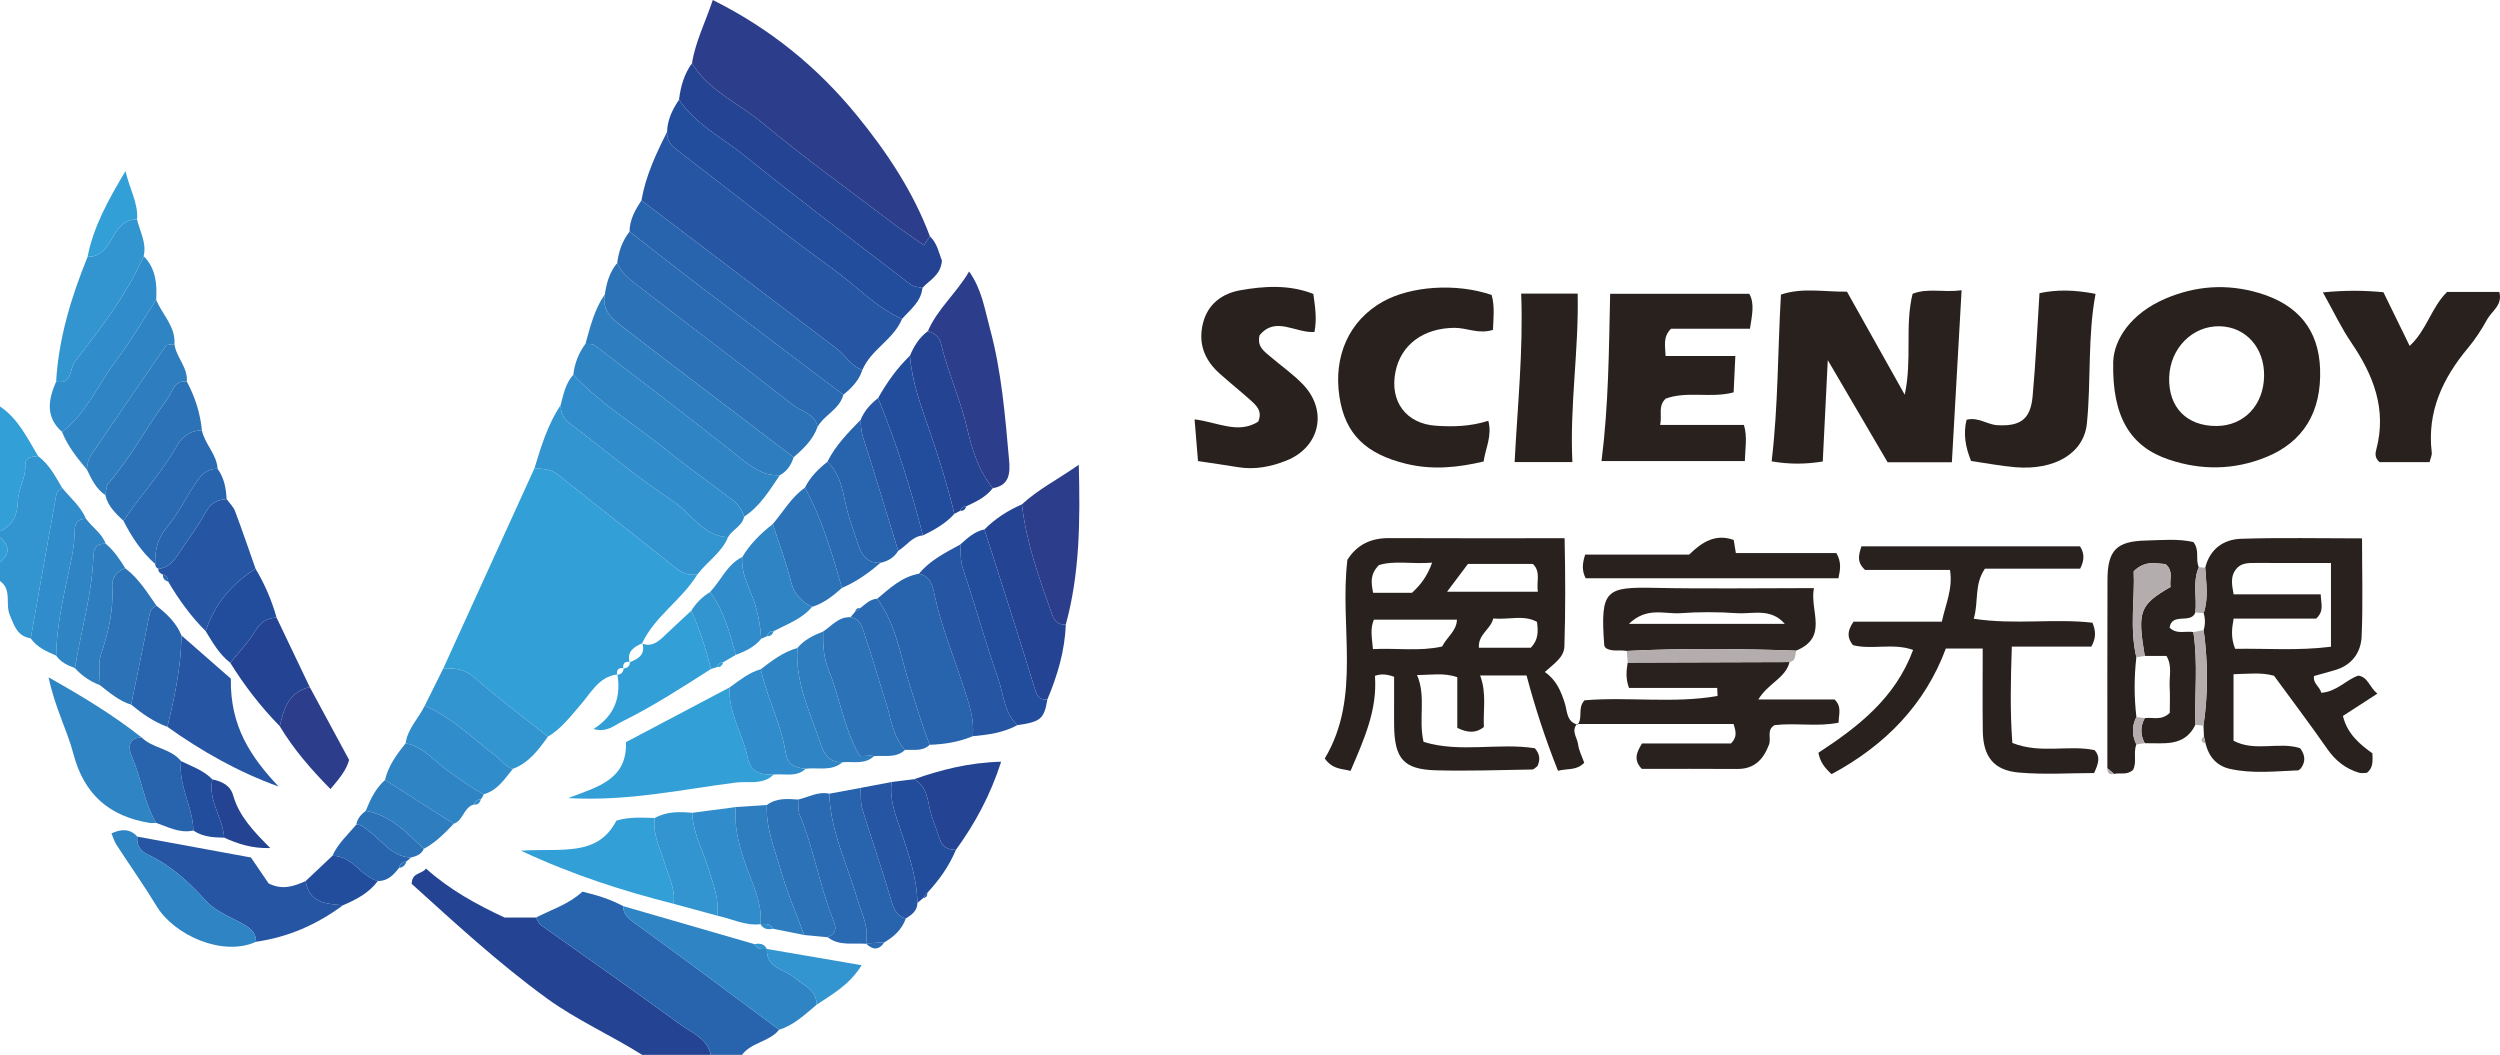 <?xml version="1.0" encoding="iso-8859-1"?>
<!-- Generator: Adobe Illustrator 27.0.0, SVG Export Plug-In . SVG Version: 6.00 Build 0)  -->
<svg version="1.1" id="Layer_1" xmlns="http://www.w3.org/2000/svg" xmlns:xlink="http://www.w3.org/1999/xlink" x="0px" y="0px"
	 viewBox="0 0 400.959 169.188" style="enable-background:new 0 0 400.959 169.188;" xml:space="preserve">
<g>
	<path style="fill:#244493;" d="M103,169.188c-4.997-3.155-10.438-5.543-15.25-9.035c-7.801-5.663-14.838-12.181-21.729-18.401
		c0.084-1.907,1.611-1.484,2.302-2.454c3.756,3.382,8.113,5.774,12.609,7.862c1.705,0,3.369,0,5.033,0
		c0.259,0.412,0.425,0.955,0.792,1.216c7.421,5.296,14.916,10.49,22.269,15.878c1.858,1.362,4.39,2.22,4.974,4.934
		C110.333,169.188,106.667,169.188,103,169.188z"/>
	<path style="fill:#2764AD;" d="M114,169.188c-0.583-2.714-3.116-3.572-4.974-4.934c-7.352-5.389-14.848-10.583-22.269-15.878
		c-0.367-0.262-0.533-0.804-0.792-1.216c2.556-1.303,5.337-2.181,7.444-4.152c2.39,0.561,4.527,1.24,6.529,2.315
		c0.041,1.511,1.051,2.144,2.197,2.973c7.664,5.539,15.224,11.221,22.818,16.857c-1.566,1.962-4.439,1.997-5.953,4.036
		C117.333,169.188,115.667,169.188,114,169.188z"/>
	<path style="fill:#3295CF;" d="M6.107,73.146c1.769,1.322,2.759,3.235,3.846,5.074c-0.314,0.352-0.838,0.666-0.91,1.063
		c-1.402,7.695-2.751,15.4-4.111,23.102c-2.146-0.356-2.625-1.961-3.366-3.75C0.821,96.839,1.945,94.557,0,93.188c0-1,0-2,0-3
		c1.595-1.333,1.596-2.667,0-4c0-0.333,0-0.667,0-1c2.172-0.849,2.827-2.942,2.869-4.765c0.046-2.053,1.269-3.726,1.185-5.735
		C3.997,73.334,5.094,73.229,6.107,73.146z"/>
	<path style="fill:#329FD7;" d="M6.107,73.146c-1.013,0.083-2.11,0.188-2.053,1.542c0.084,2.01-1.139,3.682-1.185,5.735
		C2.827,82.246,2.172,84.339,0,85.188c0-6.667,0-13.333,0-20C2.921,67.161,4.381,70.256,6.107,73.146z"/>
	<path style="fill:#329FD7;" d="M0,86.188c1.596,1.333,1.595,2.667,0,4C0,88.855,0,87.522,0,86.188z"/>
	<path style="fill:#329FD7;" d="M99.027,108.158c-2.973,0.368-4.216,2.93-5.883,4.839c-1.631,1.868-3.086,3.865-5.269,5.15
		c-3.951-3.145-8.015-6.161-11.798-9.496c-1.581-1.394-3.168-1.497-4.98-1.447c4.877-10.707,9.754-21.413,14.63-32.12
		c1.274,0.179,2.528,0.046,3.71,0.999c6.227,5.018,12.579,9.881,18.799,14.909c1.139,0.92,2.218,1.314,3.589,1.173
		c-2.479,4.062-6.797,6.649-8.859,11.045l0.054-0.056c-1.323,0.596-2.499,1.29-2.044,3.07l0.056-0.062
		c-0.829-0.12-1.183,0.234-1.061,1.063l0.064-0.064c-0.828-0.12-1.182,0.235-1.064,1.063L99.027,108.158z"/>
	<path style="fill:#29211E;" d="M252.905,116.12c-0.942,1.148,0.072,2.213,0.203,3.295c0.116,0.953,0.605,1.86,0.976,2.919
		c-1.221,1.289-2.717,0.886-4.207,1.289c-2.041-5.13-3.663-10.1-5.043-15.285c-2.431,0-4.895,0-7.448,0
		c1.072,2.801,0.468,5.536,0.604,8.264c-1.406,1.103-2.75,0.871-4.264,0.135c0-2.621,0-5.24,0-8.118
		c-2.143-0.761-4.222-0.352-6.451-0.355c1.489,3.517,0.183,7.011,1.042,10.721c5.811,1.802,12.012,0.109,17.843,1.021
		c0.882,1.011,0.845,1.93,0.425,2.863c-0.301,0.208-0.56,0.542-0.825,0.546c-5.157,0.081-10.318,0.274-15.47,0.13
		c-5.166-0.144-6.623-1.859-6.696-7.146c-0.018-1.332-0.003-2.665-0.003-3.997c0-1.309,0-2.617,0-3.857
		c-1.149-0.424-2.105-0.5-3.074-0.148c0.419,5.406-1.718,10.134-3.911,15.244c-1.338-0.387-2.834-0.172-4.134-1.993
		c5.926-9.877,2.333-21.109,3.63-31.87c1.555-2.456,3.799-3.489,6.697-3.475c9.149,0.045,18.299,0.017,28.138,0.017
		c0.127,5.851,0.147,11.6-0.031,17.343c-0.056,1.793-1.681,2.773-3.148,4.12c1.815,1.209,2.596,3.054,3.216,5.014
		c0.406,1.283,0.254,2.939,2.028,3.428L252.905,116.12z M232.082,94.909c5.1,0,9.683,0,14.565,0
		c-0.257-1.699,0.516-3.189-0.799-4.459c-3.48,0-6.947,0-10.417,0C234.374,91.859,233.389,93.169,232.082,94.909z M220.197,104.104
		c3.912-0.188,7.495,0.389,11.097-0.414c0.781-1.558,2.319-2.475,2.375-4.3c-4.5,0-8.928,0-13.323,0
		C219.733,100.866,220.024,102.162,220.197,104.104z M246.502,99.733c-2.106-1.157-4.419-0.323-7.009-0.535
		c-0.401,1.734-2.456,2.524-2.304,4.689c2.938,0,5.734,0,8.329,0C246.745,102.604,246.717,101.287,246.502,99.733z M229.687,90.242
		c-3.272,0.26-6.095-0.388-8.54,0.398c-1.49,1.523-1.213,2.899-0.919,4.434c2.236,0,4.203,0,6.232,0
		C227.813,93.838,228.911,92.431,229.687,90.242z"/>
	<path style="fill:#29211E;" d="M293.759,124.163c-1.131-1.037-1.833-1.935-2.116-3.431c6.288-4.121,12.317-8.715,15.188-16.496
		c-3.258-1.159-6.636,0.024-9.652-0.767c-0.955-1.207-0.938-2.259,0.1-3.766c4.472,0,9.237,0,14.159,0
		c0.627-2.886,1.79-5.267,1.309-8.297c-4.725,0-9.339,0-13.626,0c-1.369-1.282-1.02-2.379-0.581-3.78c11.65,0,23.369,0,35.063,0
		c0.72,1.139,0.718,2.198,0.02,3.583c-4.995,0-10.11,0-15.278,0c-1.747,2.548-0.976,5.27-1.79,8.028
		c6.618,1.007,12.916-0.076,19.043,0.635c0.524,1.293,0.618,2.396-0.181,3.835c-3.927,0-8.041,0-12.754,0
		c-0.183,5.371-0.298,10.396,0.086,15.448c4.55,1.803,8.967,0.262,13.189,1.152c0.929,1.012,0.673,2.087-0.088,3.676
		c-3.865,0-7.987,0.28-12.053-0.079c-4.061-0.358-5.734-2.561-5.79-6.676c-0.059-4.309-0.013-8.619-0.013-13.214
		c-1.996,0-3.72,0-5.914,0C308.775,112.902,302.485,119.466,293.759,124.163z"/>
	<path style="fill:#29211E;" d="M313.049,74.138c-3.667,0-6.94,0-10.308,0c-3.104-5.298-6.166-10.527-9.594-16.378
		c-0.293,5.898-0.546,11.001-0.807,16.258c-2.786,0.449-5.345,0.465-8.198-0.023c1.065-8.996,0.968-17.779,1.493-26.748
		c3.405-1.16,6.848-0.426,10.589-0.469c2.961,5.283,5.936,10.59,9.264,16.529c1.221-5.735-0.014-10.995,1.26-16.187
		c2.472-0.969,4.921-0.168,7.86-0.568C314.08,55.893,313.579,64.761,313.049,74.138z"/>
	<path style="fill:#29211E;" d="M353.479,118.12c-0.026-0.581-0.051-1.161-0.077-1.742c0.755-5.107,0.716-10.216,0.03-15.326
		c0.266-0.906,0.269-1.811,0-2.717c0.8-2.401,0.396-4.844,0.25-7.277c0.738-3.008,2.924-4.554,5.752-4.647
		c6.283-0.207,12.578-0.064,19.398-0.064c0,5.488,0.155,10.602-0.064,15.7c-0.113,2.646-1.598,4.684-4.365,5.455
		c-1.102,0.307-2.201,0.621-3.277,0.925c-0.176,1.243,0.944,1.696,1.172,2.686c2.473-0.177,3.919-2.044,5.921-2.757
		c1.57,0.22,1.735,1.785,3.068,2.893c-2,1.295-3.728,2.414-5.522,3.576c0.698,2.891,2.73,4.565,4.731,5.997
		c0.026,1.248,0.169,2.267-0.87,3.124c-0.345,0-0.862,0.115-1.304-0.019c-2.137-0.649-3.758-1.93-5.059-3.799
		c-2.751-3.952-5.657-7.796-8.548-11.749c-2.078-0.584-4.178-0.286-6.494-0.249c0,3.698,0,7.119,0,10.677
		c3.477,1.826,7.299,0.093,10.677,1.19c0.872,1.143,0.873,2.195,0.143,3.205c-0.191,0.154-0.317,0.345-0.45,0.35
		c-3.645,0.143-7.307,0.57-10.921-0.23c-2.145-0.475-3.404-1.947-3.935-4.058C353.651,118.883,353.565,118.501,353.479,118.12z
		 M373.849,90.295c-4.154,0-8.103,0.009-12.052-0.005c-1.18-0.004-2.381-0.031-3.185,1.004c-0.885,1.138-0.681,2.386-0.378,4.032
		c4.807,0,9.399,0,13.967,0c0.047,1.503,0.597,2.667-0.732,3.885c-4.173,0-8.61,0-13.231,0c-0.311,1.687-0.455,3.074,0.238,4.85
		c4.996-0.084,10.047,0.333,15.373-0.335C373.849,99.236,373.849,95.137,373.849,90.295z"/>
	<path style="fill:#29211E;" d="M338.924,58.026c0.123-3.596,2.839-7.742,8.303-10.099c4.919-2.122,9.936-2.453,15.043-0.948
		c6.354,1.873,9.606,5.964,9.834,12.161c0.255,6.935-2.684,11.759-8.686,14.187c-5.135,2.077-10.367,2.131-15.569,0.382
		C341.767,71.665,338.719,66.997,338.924,58.026z M363.125,60.279c0.059-4.494-2.916-7.838-7.074-7.951
		c-4.411-0.119-8.025,3.532-8.152,8.234c-0.129,4.786,2.841,7.806,7.63,7.759C359.931,68.278,363.063,64.961,363.125,60.279z"/>
	<path style="fill:#2656A3;" d="M102.876,32.138c0.679-3.919,2.338-7.471,4.112-10.981c-0.055,1.282,0.567,2.114,1.58,2.886
		c8.35,6.366,16.534,12.957,25.041,19.103c3.688,2.664,6.83,6.104,11.06,8.014c-1.368,3.313-4.972,4.887-6.363,8.181
		c-1.827-0.625-2.719-2.372-4.154-3.463C123.731,47.96,113.302,40.051,102.876,32.138z"/>
	<path style="fill:#2C3E8B;" d="M110.985,10.15C111.53,6.692,113.118,3.6,114.32,0c9.236,4.604,16.846,10.812,23.175,18.586
		c4.782,5.874,8.958,12.15,11.645,19.305c-0.264,0.395-0.527,0.79-0.956,1.434c-1.797-1.266-3.558-2.43-5.236-3.704
		c-6.943-5.271-14.036-10.366-20.72-15.95C118.465,16.526,113.662,14.57,110.985,10.15z"/>
	<path style="fill:#29211E;" d="M256.856,73.952c1.14-8.978,1.186-17.747,1.383-26.832c7.494,0,14.746,0,22.315,0
		c0.903,1.573,0.428,3.466,0.111,5.609c-4.381,0-8.615,0-12.665,0c-1.306,1.308-0.936,2.647-0.862,4.366c3.579,0,7.174,0,11.182,0
		c-0.102,2.168-0.183,3.894-0.274,5.832c-3.638,0.986-7.384-0.26-10.881,0.995c-1.31,1.188-0.553,2.653-0.906,4.233
		c4.684,0,8.96,0,13.438,0c0.572,1.918,0.209,3.675,0.143,5.797C272.312,73.952,264.931,73.952,256.856,73.952z"/>
	<path style="fill:#29211E;" d="M238.7,67.488c0.645,2.438-0.449,4.377-0.753,6.53c-4.193,0.985-8.209,1.385-12.385,0.374
		c-6.492-1.571-9.824-4.757-10.736-10.751c-1-6.571,1.574-12.233,6.934-15.249c4.507-2.536,11.831-3.022,17.475-1.089
		c0.515,1.836,0.294,3.742,0.205,5.607c-2.299,0.719-4.185-0.342-6.152-0.33c-4.988,0.03-8.617,2.688-9.486,7.092
		c-0.928,4.703,1.7,8.276,6.474,8.607C233.045,68.471,235.829,68.403,238.7,67.488z"/>
	<path style="fill:#29211E;" d="M372.551,46.891c3.682-0.352,6.602-0.316,9.71-0.024c1.386,2.837,2.748,5.625,4.208,8.612
		c2.735-2.507,3.47-6.186,6.008-8.66c2.739,0,5.525,0,8.37,0c0.572,2.125-1.205,3.058-1.947,4.407
		c-0.875,1.59-1.877,3.146-3.039,4.537c-4.077,4.886-6.634,10.253-5.848,16.819c0.053,0.44-0.203,0.917-0.355,1.538
		c-2.797,0-5.521,0-8.021,0c-0.835-0.737-0.663-1.477-0.511-2.056c1.697-6.447-0.471-11.919-4.039-17.149
		C375.516,52.609,374.319,50.049,372.551,46.891z"/>
	<path style="fill:#29211E;" d="M287.014,106.187c-0.638,2.582-3.422,3.369-5.005,5.996c2.416,0,4.457,0,6.498,0
		c1.973,0,3.946,0,5.727,0c1.204,1.175,0.659,2.336,0.652,3.718c-3.39,0.699-6.87,0-10.271,0.398
		c-1.332,0.759-0.509,2.116-0.896,3.132c-0.909,2.386-2.353,3.922-5.114,3.899c-5.142-0.042-10.284-0.012-15.282-0.012
		c-1.312-1.363-0.937-2.545,0.035-4.081c4.732,0,9.667,0,14.267,0c0.992-1.035,0.819-1.811,0.411-3.117c-8.271,0-16.701,0-25.131,0
		l0.099,0.108c0.936-1.082-0.059-2.671,1.136-3.912c6.961-0.593,14.243,0.549,21.325-0.693c-0.017-0.429-0.035-0.857-0.052-1.286
		c-4.657,0-9.314,0-14.149,0c-0.565-1.537-0.414-2.8-0.211-4.068C269.708,106.242,278.361,106.215,287.014,106.187z"/>
	<path style="fill:#29211E;" d="M192.14,73.95c-0.193-2.342-0.362-4.404-0.55-6.691c3.666,0.444,6.965,2.408,10.203,0.374
		c0.744-1.743-0.336-2.646-1.32-3.527c-1.606-1.438-3.295-2.784-4.898-4.225c-2.405-2.161-3.441-4.796-2.64-8.036
		c0.779-3.147,3.161-4.789,5.98-5.291c3.871-0.689,7.868-0.931,11.724,0.588c0.296,2.137,0.586,4.064,0.175,6.105
		c-3.08,0.19-6.259-2.6-8.798,0.531c-0.449,1.839,0.767,2.587,1.757,3.438c1.76,1.512,3.705,2.845,5.282,4.526
		c3.915,4.172,2.624,9.965-2.698,12.109c-2.459,0.991-5.081,1.528-7.797,1.074C196.6,74.599,194.631,74.327,192.14,73.95z"/>
	<path style="fill:#29211E;" d="M352.107,116.238c-1.751,3.613-5.077,2.907-8.125,2.963c-0.726-1.341-0.724-2.682-0.001-4.024
		c1.244-0.198,2.641,0.477,4.014-0.841c0-1.276,0.068-2.754-0.018-4.224c-0.095-1.614,0.459-3.308-0.515-4.912
		c-1.162,0-2.321,0-3.48,0c-1.199-7.194-0.849-8.157,4.137-11.069c-0.221-1.172,0.549-2.57-0.819-3.661
		c-1.558-0.077-3.231-0.652-5.091,1.158c0.201,4.311-0.68,9.044,0.427,13.784c-0.36,3.193-0.373,6.386,0.01,9.578
		c-0.752,1.469-0.722,2.938-0.006,4.409c-0.546,1.362,0.146,2.944-0.561,4.103c-1.031,0.89-2.087,0.367-3.007,0.63
		c-0.361-0.308-0.722-0.616-1.084-0.925c0.002-10.071-0.019-20.142,0.017-30.213c0.017-4.711,1.423-6.193,6.151-6.304
		c2.594-0.061,5.232-0.322,7.634,0.247c1.05,1.369,0.277,2.827,0.869,4.027c-1.039,2.355-0.282,4.849-0.561,7.263
		c-0.686,1.913-3.753-0.062-4.132,2.43c1.168,1.148,2.566,0.497,3.812,0.713C352.543,106.312,351.964,111.283,352.107,116.238z"/>
	<path style="fill:#29211E;" d="M315.407,67.322c1.88-0.481,3.288,0.784,4.953,0.873c3.659,0.195,5.301-0.926,5.639-4.639
		c0.496-5.446,0.74-10.916,1.102-16.538c2.813-0.589,5.561-0.547,8.991,0.111c-1.296,6.953-0.691,13.918-1.391,20.804
		c-0.491,4.83-5.256,7.527-11.476,7.002c-2.304-0.194-4.586-0.639-7.095-1C315.247,71.772,314.834,69.602,315.407,67.322z"/>
	<path style="fill:#244493;" d="M110.985,10.15c2.677,4.42,7.479,6.377,11.242,9.52c6.684,5.583,13.777,10.679,20.72,15.95
		c1.678,1.274,3.44,2.438,5.236,3.704c0.429-0.643,0.692-1.038,0.956-1.434c1.217,1.172,1.463,2.773,1.932,3.893
		c-0.193,2.405-2.013,3.129-3.129,4.398c-0.624-0.164-1.382-0.155-1.854-0.517c-8.969-6.887-17.995-13.705-26.803-20.794
		c-3.539-2.849-7.759-4.951-10.383-8.882C109.159,13.886,109.713,11.89,110.985,10.15z"/>
	<path style="fill:#29211E;" d="M260.913,104.405c-1.117-0.233-2.327,0.188-3.375-0.463c-0.089-0.161-0.23-0.302-0.242-0.453
		c-0.675-8.99,0.254-9.367,8.247-9.204c8.289,0.168,16.584,0.038,25.379,0.038c-0.711,3.677,2.417,7.865-2.854,10.028
		C279.016,104.046,269.964,103.94,260.913,104.405z M286.252,100.059c-2.263-2.61-5.116-1.54-7.75-1.718
		c-2.986-0.202-6.008-0.215-8.991,0.005c-2.519,0.186-5.381-1.083-8.261,1.713C270.108,100.059,278.18,100.059,286.252,100.059z"/>
	<path style="fill:#224D9D;" d="M108.904,15.988c2.624,3.931,6.844,6.033,10.383,8.882c8.808,7.089,17.834,13.908,26.803,20.794
		c0.472,0.362,1.229,0.353,1.854,0.517c-0.224,2.23-1.958,3.467-3.274,4.979c-4.23-1.91-7.372-5.35-11.06-8.014
		c-8.507-6.146-16.692-12.737-25.041-19.103c-1.013-0.772-1.635-1.604-1.58-2.886C107.036,19.216,107.849,17.557,108.904,15.988z"/>
	<path style="fill:#2B72B7;" d="M131.119,68.469c-0.726,2.058-2.249,3.488-3.835,4.868c-9.246-7.039-18.508-14.055-27.72-21.137
		c-1.576-1.212-3.06-2.642-2.555-4.999c0.271-1.83,0.753-3.577,1.989-5.025c0.67,1.596,1.999,2.635,3.291,3.632
		c8.29,6.397,16.662,12.69,24.901,19.152C128.548,66.027,130.712,66.309,131.119,68.469z"/>
	<path style="fill:#3295CF;" d="M111.826,92.163c-1.372,0.141-2.451-0.252-3.589-1.173c-6.219-5.028-12.571-9.891-18.799-14.909
		c-1.182-0.952-2.436-0.82-3.71-0.999c1.058-3.505,2.13-7.004,4.177-10.101c0.043,1.216,0.459,2.167,1.5,2.951
		c5.484,4.132,10.73,8.618,16.452,12.382c2.958,1.946,4.829,5.636,8.905,5.852C115.722,88.665,113.382,90.091,111.826,92.163z"/>
	<path style="fill:#329FD7;" d="M124.086,124.226c-1.743,1.729-4.101,1.027-6.108,1.285c-8.637,1.109-17.215,3.031-26.849,2.491
		c4.813-1.834,9.467-2.968,9.265-8.976c5.585-2.949,11.103-5.863,16.621-8.776c-0.238,4.01,2.085,7.356,2.853,11.083
		C120.408,123.953,121.995,124.268,124.086,124.226z"/>
	<path style="fill:#296AB2;" d="M131.119,68.469c-0.407-2.16-2.571-2.442-3.93-3.508c-8.239-6.462-16.611-12.755-24.901-19.152
		c-1.292-0.997-2.621-2.036-3.291-3.632c0.212-1.855,0.819-3.555,1.976-5.039c3.726,2.9,7.426,5.833,11.183,8.692
		c7.684,5.847,15.398,11.653,23.1,17.476C134.663,65.656,132.212,66.518,131.119,68.469z"/>
	<path style="fill:#2F84C4;" d="M91.951,60.094c0.215-1.82,0.848-3.476,1.946-4.949c0.49,0.062,1.111-0.048,1.449,0.211
		c7.765,5.948,15.55,11.874,23.205,17.961c1.989,1.581,3.852,3.039,6.524,2.894c-1.666,2.428-3.173,4.992-5.731,6.651
		c-0.304-1.186-1.077-2.076-1.997-2.781c-3.506-2.688-7.142-5.212-10.569-7.995C101.843,68.079,96.317,64.802,91.951,60.094z"/>
	<path style="fill:#29211E;" d="M253.033,47.086c0.198,9.13-1.298,17.945-0.846,27.026c-3.227,0-5.965,0-9.265,0
		c0.456-8.992,1.404-17.842,1.05-27.026C246.998,47.086,249.736,47.086,253.033,47.086z"/>
	<path style="fill:#2764AD;" d="M135.256,63.305c-7.702-5.823-15.416-11.63-23.1-17.476c-3.757-2.859-7.457-5.792-11.183-8.692
		c0.001-1.907,0.911-3.469,1.904-4.999c10.426,7.913,20.855,15.822,31.276,23.741c1.436,1.091,2.327,2.838,4.154,3.463
		C137.77,61.033,136.585,62.225,135.256,63.305z"/>
	<path style="fill:#2C3E8B;" d="M148.817,53.111c1.534-3.578,4.568-6.066,6.615-9.572c2.061,2.918,2.501,6.085,3.311,9.055
		c1.886,6.917,2.462,14.057,3.095,21.173c0.186,2.088,0.101,4.087-2.614,4.533c-2.29-2.839-3.344-6.275-4.138-9.69
		c-1.076-4.63-3.083-8.944-4.181-13.552C150.67,54.074,149.859,53.389,148.817,53.111z"/>
	<path style="fill:#2656A3;" d="M22.03,134.181c6.015,1.105,12.03,2.21,18.218,3.347c0.943,1.384,1.954,2.867,2.832,4.157
		c2.243,1.137,4.094,0.438,5.935-0.371c0.568,3.499,3.302,3.652,5.989,3.877c-4.164,3.087-8.773,5.116-13.925,5.851
		c-0.052-1.8-1.337-2.445-2.723-3.176c-1.89-0.996-4.015-1.911-5.389-3.445c-2.72-3.037-5.642-5.658-9.341-7.405
		C22.491,136.478,21.861,135.52,22.03,134.181z"/>
	<path style="fill:#29211E;" d="M254.315,92.748c-0.624-1.229-0.551-2.345-0.08-3.8c5.49,0,11.086,0,16.676,0
		c2.092-2.054,4.286-3.395,7.15-2.344c0.096,0.591,0.189,1.16,0.341,2.093c5.433,0,10.881,0,16.113,0
		c0.851,1.463,0.643,2.603,0.341,4.051C281.506,92.748,268.095,92.748,254.315,92.748z"/>
	<path style="fill:#2764AD;" d="M140.695,96.027c2.021-1.685,3.949-3.526,6.691-4.007c1.849,0.35,2.215,2.025,2.495,3.352
		c1.088,5.161,3.123,10.006,4.72,14.995c0.805,2.515,1.719,4.994,1.413,7.706c-2.21,0.931-4.532,1.298-6.912,1.379
		c-1.213-3.161-2.182-6.4-3.212-9.622C144.398,105.159,143.729,100.129,140.695,96.027z"/>
	<path style="fill:#2F84C4;" d="M124.953,165.153c-7.594-5.636-15.154-11.318-22.818-16.857c-1.146-0.829-2.155-1.461-2.197-2.973
		c7.026,2.036,14.051,4.071,21.077,6.107c0.419,0.871,1.206,0.79,1.973,0.762l0.011,0.006c-0.165,3.109,2.89,3.262,4.494,4.646
		c1.471,1.27,3.472,1.901,3.481,4.298C129.109,162.693,127.355,164.409,124.953,165.153z"/>
	<path style="fill:#308CCA;" d="M91.951,60.094c4.366,4.707,9.892,7.985,14.826,11.992c3.427,2.783,7.063,5.307,10.569,7.995
		c0.919,0.705,1.693,1.595,1.997,2.781c-0.291,1.547-1.917,2.05-2.581,3.305c-4.076-0.216-5.946-3.906-8.905-5.852
		c-5.722-3.765-10.968-8.25-16.452-12.382c-1.041-0.784-1.457-1.736-1.5-2.951C90.377,63.265,90.694,61.483,91.951,60.094z"/>
	<path style="fill:#2E7DBE;" d="M125.075,76.212c-2.672,0.145-4.535-1.313-6.524-2.894c-7.656-6.087-15.44-12.013-23.205-17.961
		c-0.338-0.259-0.96-0.149-1.449-0.211c0.775-2.751,1.44-5.544,3.111-7.944c-0.505,2.357,0.979,3.787,2.555,4.999
		c9.212,7.082,18.475,14.098,27.72,21.137C126.902,74.568,126.24,75.583,125.075,76.212z"/>
	<path style="fill:#2F84C4;" d="M25.028,131.973c-0.329,0.009-0.667,0.071-0.987,0.019c-6.485-1.059-10.548-4.524-12.278-11.117
		c-0.985-3.752-2.914-7.269-3.973-12.242c5.728,3.219,10.483,6.154,14.914,9.632c-2.527,0.123-1.976,2.109-1.491,3.227
		C22.698,124.917,23.132,128.713,25.028,131.973z"/>
	<path style="fill:#244493;" d="M157.889,84.908c1.737-1.739,3.765-3.041,6.012-4.015c0.698,6.164,2.794,11.942,4.865,17.731
		c0.392,1.095,1.035,1.605,2.165,1.557c-0.141,4.207-1.335,8.155-2.948,12c-1.537,0.136-1.747-0.847-2.127-2.086
		C163.274,101.677,160.56,93.299,157.889,84.908z"/>
	<path style="fill:#2656A3;" d="M156.014,118.072c0.306-2.712-0.609-5.192-1.413-7.706c-1.596-4.989-3.632-9.833-4.72-14.995
		c-0.28-1.327-0.646-3.002-2.495-3.352c1.782-2.167,4.237-3.383,6.628-4.69c0.08,1.297-0.007,2.554,0.436,3.876
		c1.958,5.851,3.593,11.812,5.64,17.63c0.887,2.522,0.931,5.455,3.097,7.461C160.948,117.506,158.498,117.856,156.014,118.072z"/>
	<path style="fill:#2656A3;" d="M29.107,101.915c2.804,2.455,5.608,4.909,7.921,6.934c-0.146,7.712,3.267,12.629,7.65,17.297
		c-6.457-2.321-12.306-5.644-17.838-9.577C28.027,111.752,29.042,106.907,29.107,101.915z"/>
	<path style="fill:#2656A3;" d="M36.346,80.046c0.46,0.641,1.083,1.22,1.352,1.933c1.154,3.06,2.204,6.159,3.292,9.244
		c-3.831,2.404-6.575,5.677-8.001,10.004c-2.374-2.372-4.326-5.063-6.018-7.95c-0.012-0.576-0.295-0.948-0.842-1.122
		c-0.41-0.182-0.764-0.407-0.737-0.933c1.857-0.167,2.697-1.568,3.589-2.927c1.318-2.008,2.819-3.916,3.942-6.025
		C33.722,80.77,34.778,80.132,36.346,80.046z"/>
	<path style="fill:#244493;" d="M148.817,53.111c1.043,0.279,1.854,0.963,2.088,1.946c1.097,4.608,3.104,8.922,4.181,13.552
		c0.794,3.415,1.849,6.851,4.138,9.69c-1.097,1.419-2.653,2.166-4.227,2.887c-0.486,0.025-0.828,0.244-0.978,0.723
		c-0.316,0.166-0.632,0.332-0.948,0.497c-1.084-4.431-2.431-8.774-3.907-13.097c-1.362-3.988-2.901-7.979-3.22-12.261
		C146.58,55.501,147.447,54.122,148.817,53.111z"/>
	<path style="fill:#224D9D;" d="M163.186,116.296c-2.167-2.006-2.21-4.939-3.097-7.461c-2.047-5.818-3.682-11.779-5.64-17.63
		c-0.442-1.322-0.356-2.579-0.436-3.876c1.152-1.03,2.285-2.092,3.875-2.421c2.671,8.391,5.385,16.769,7.967,25.188
		c0.38,1.239,0.589,2.222,2.127,2.086C167.46,115.3,166.915,115.768,163.186,116.296z"/>
	<path style="fill:#2B72B7;" d="M145.149,120.276c-1.452,1.355-3.274,0.848-4.968,0.989c-0.919-0.245-1.984,0.221-2.389-0.166
		c-2.545-4.596-3.104-9.324-4.885-13.617c-0.855-2.061-0.9-4.088-0.89-6.195c1.388-0.904,2.47-2.396,4.385-2.293
		c1.44,0.136,1.81,1.4,2.148,2.388c1.246,3.646,2.281,7.363,3.469,11.03C142.888,115.098,143.138,118.041,145.149,120.276z"/>
	<path style="fill:#329FD7;" d="M108.02,144.952c-8.042-2.048-15.927-4.529-24.463-8.509c6.335-0.458,12.257,1.095,15.305-4.832
		c2.206-0.65,4.18-0.456,6.144-0.418c-0.357,2.563,0.853,4.778,1.543,7.117C107.192,140.485,108.374,142.552,108.02,144.952z"/>
	<path style="fill:#2C3E8B;" d="M170.931,100.181c-1.13,0.047-1.773-0.462-2.165-1.557c-2.071-5.789-4.167-11.567-4.865-17.731
		c2.538-2.368,5.61-3.909,9.121-6.352C173.251,83.7,173.172,92.01,170.931,100.181z"/>
	<path style="fill:#224D9D;" d="M145.942,57.047c0.319,4.283,1.858,8.274,3.22,12.261c1.477,4.323,2.823,8.666,3.907,13.097
		c-1.399,1.568-3.189,2.566-5.047,3.466c-1.93-7.496-4.273-14.857-7.19-22.03C142.236,61.351,143.871,59.035,145.942,57.047z"/>
	<path style="fill:#3295CF;" d="M71.098,107.204c1.811-0.05,3.398,0.053,4.98,1.447c3.783,3.335,7.847,6.351,11.798,9.496
		c-1.514,2.112-3.047,4.203-5.619,5.166c-1.203-0.294-1.802-1.38-2.712-2.055c-3.746-2.776-7.02-6.226-11.435-8.051
		C69.106,111.206,70.102,109.205,71.098,107.204z"/>
	<path style="fill:#3295CF;" d="M21.98,35.197c0.445,1.944,1.58,3.763,1.058,5.881c-2.745,6.266-6.934,11.628-11.062,16.972
		c-0.801,1.036-0.363,3.737-2.975,3.148c0.407-6.988,2.434-13.568,5.043-20.001c2.092,0.004,3.059-1.458,3.96-3.021
		C18.902,36.619,19.868,35.139,21.98,35.197z"/>
	<path style="fill:#329FD7;" d="M102.967,103.209c1.646,0.628,2.682-0.367,3.737-1.374c1.374-1.312,2.778-2.592,4.169-3.886
		c1.347,3.016,2.338,6.154,3.169,9.345c-4.666,2.968-9.305,5.985-14.275,8.432c-1.28,0.63-2.443,1.797-4.573,1.193
		c3.445-2.175,4.411-5.174,3.832-8.761l-0.055,0.065c0.676-0.032,1-0.417,1.064-1.063l-0.064,0.064
		c0.644-0.065,1.052-0.364,1.061-1.063l-0.056,0.062c1.386-0.554,2.597-1.225,2.044-3.07L102.967,103.209z"/>
	<path style="fill:#308CCA;" d="M9.002,61.198c2.612,0.588,2.174-2.112,2.975-3.148c4.128-5.344,8.317-10.706,11.062-16.972
		c1.955,1.964,2.155,4.433,2.012,7.001c-2.12,3.252-4.062,6.64-6.405,9.722c-2.905,3.82-4.746,8.453-8.688,11.481
		C7.241,66.871,7.747,64.079,9.002,61.198z"/>
	<path style="fill:#2F84C4;" d="M9.958,69.282c3.942-3.029,5.783-7.661,8.688-11.481c2.344-3.082,4.285-6.47,6.405-9.722
		c0.961,2.378,3.125,4.262,2.93,7.116c-0.481,0.093-1.206,0.017-1.406,0.305c-4.019,5.802-7.971,11.651-11.956,17.477
		c-0.497,0.727-0.629,1.517-0.668,2.353C12.389,73.466,10.859,71.581,9.958,69.282z"/>
	<path style="fill:#2F84C4;" d="M22.03,134.181c-0.169,1.34,0.462,2.298,1.597,2.834c3.699,1.747,6.62,4.368,9.341,7.405
		c1.373,1.533,3.499,2.448,5.389,3.445c1.386,0.731,2.672,1.376,2.723,3.176c-5.417,2.461-13.153-1.089-15.939-5.673
		c-2.047-3.368-4.33-6.593-6.476-9.903c-0.342-0.527-0.513-1.165-0.786-1.804C19.497,132.918,20.85,132.899,22.03,134.181z"/>
	<path style="fill:#2764AD;" d="M133.006,127.299c1.671-0.311,3.341-0.622,5.012-0.933c0.083,1.132-0.04,2.327,0.283,3.385
		c1.458,4.774,3.136,9.482,4.525,14.274c0.44,1.516,0.811,2.801,2.448,3.301c-0.626,1.74-1.883,2.909-3.44,3.807
		c-0.987,0.058-1.973,0.117-2.96,0.175l0,0.058c0.575-2.573-0.664-4.8-1.35-7.137C135.879,138.624,133.182,133.298,133.006,127.299z
		"/>
	<path style="fill:#2B72B7;" d="M19.803,83.536c-1.236-1.183-2.497-2.349-2.904-4.117c0.147-0.634,0.094-1.439,0.471-1.875
		c3.647-4.222,6.222-9.183,9.519-13.634c0.775-1.046,1.013-3.013,3.074-2.71c1.323,2.456,2.15,5.066,2.425,7.846
		c-1.877-0.036-3.195,1.008-4.031,2.487C25.92,75.839,22.534,79.451,19.803,83.536z"/>
	<path style="fill:#2B72B7;" d="M123.001,129.106c1.521-1.145,3.267-0.995,5.009-0.873c0.07,0.822-0.062,1.728,0.242,2.451
		c2.231,5.303,3.121,11.027,5.202,16.368c0.518,1.329,1.084,2.511-0.712,3.264c-1.255-0.119-2.51-0.238-3.764-0.357
		c-1.28-3.482-2.772-6.905-3.777-10.465C124.241,136.098,122.794,132.763,123.001,129.106z"/>
	<path style="fill:#2764AD;" d="M132.701,74.063c1.292-2.637,3.347-4.669,5.34-6.752c0.011,0.978,0.082,1.901,0.4,2.885
		c1.947,6.026,3.758,12.095,5.614,18.15c-0.653,1.088-1.65,1.664-2.86,1.923c-1.986,0.068-2.984-1.135-3.522-2.83
		c-0.586-1.845-1.287-3.64-1.78-5.533C135.188,79.197,134.97,76.176,132.701,74.063z"/>
	<path style="fill:#296AB2;" d="M19.803,83.536c2.731-4.085,6.118-7.698,8.554-12.003c0.837-1.479,2.155-2.523,4.031-2.487
		c0.472,2.2,2.378,3.814,2.513,6.151c-1.987-0.08-2.904,1.372-3.816,2.748c-1.446,2.183-2.611,4.588-4.279,6.578
		c-1.517,1.811-1.981,3.72-1.918,5.921C22.69,88.512,21.121,86.117,19.803,83.536z"/>
	<path style="fill:#2E7DBE;" d="M29.963,61.2c-2.061-0.304-2.299,1.663-3.074,2.71c-3.297,4.452-5.871,9.412-9.519,13.634
		c-0.376,0.436-0.324,1.241-0.471,1.875c-1.481-1.004-2.208-2.552-2.948-4.09c0.038-0.836,0.17-1.626,0.668-2.353
		c3.985-5.826,7.937-11.674,11.956-17.477c0.2-0.288,0.925-0.212,1.406-0.305C28.253,57.325,30.159,58.916,29.963,61.2z"/>
	<path style="fill:#2B72B7;" d="M135.04,94.292c-1.435,1.279-2.926,2.468-4.806,3.043c-1.673-0.858-2.85-1.984-3.35-3.982
		c-0.788-3.149-1.944-6.206-2.944-9.302c1.687-1.97,2.966-4.301,5.154-5.828C131.885,83.28,133.443,88.793,135.04,94.292z"/>
	<path style="fill:#308CCA;" d="M111.014,130.363c2.339-0.309,4.677-0.619,7.016-0.928c-0.329,2.973,0.418,5.754,1.324,8.559
		c1.082,3.349,2.964,6.513,2.623,10.232c-2.461,0.29-4.634-0.886-6.943-1.369c0.353-2.532-0.599-4.839-1.29-7.177
		C112.827,136.576,111.139,133.7,111.014,130.363z"/>
	<path style="fill:#296AB2;" d="M132.742,150.316c1.796-0.753,1.23-1.935,0.712-3.264c-2.082-5.341-2.971-11.065-5.202-16.368
		c-0.304-0.723-0.172-1.63-0.242-2.451c1.656-0.361,3.195-1.347,4.996-0.933c0.176,5.998,2.874,11.324,4.519,16.93
		c0.686,2.336,1.924,4.564,1.35,7.137C136.799,151.203,134.599,151.758,132.742,150.316z"/>
	<path style="fill:#2B72B7;" d="M20.09,91.145c2.135,1.612,3.51,3.858,5.006,6.003c-0.645,0.255-0.972,0.698-1.114,1.412
		c-0.955,4.823-1.958,9.636-2.945,14.453c-1.948-0.589-3.444-1.904-5.001-3.119c0.022-1.634-0.35-3.4,0.144-4.876
		c1.197-3.573,2.043-7.138,1.827-10.923C17.922,92.596,18.711,91.646,20.09,91.145z"/>
	<path style="fill:#244493;" d="M44.874,116.473c-3.027-3.088-5.657-6.487-7.936-10.159c1.353-1.696,2.894-3.28,3.999-5.125
		c0.852-1.424,1.88-2.061,3.418-2.139c1.775,3.716,3.549,7.432,5.324,11.147C46.349,110.966,45.512,113.644,44.874,116.473z"/>
	<path style="fill:#296AB2;" d="M145.149,120.276c-2.011-2.235-2.261-5.178-3.131-7.864c-1.187-3.667-2.222-7.384-3.469-11.03
		c-0.338-0.988-0.708-2.252-2.148-2.388c0.228-0.269,0.457-0.538,0.685-0.808c0.294-0.217,0.588-0.434,0.882-0.65
		c0.824-0.656,1.578-1.438,2.727-1.509c3.033,4.103,3.703,9.132,5.195,13.802c1.029,3.222,1.999,6.461,3.212,9.622
		C147.96,120.567,146.507,120.194,145.149,120.276z"/>
	<path style="fill:#244493;" d="M146.6,124.97c4.294-1.483,8.645-2.653,13.971-2.807c-1.775,5.502-4.231,9.962-7.265,14.148
		c-1.241-0.053-2.203-0.454-2.607-1.79c-0.516-1.703-1.307-3.343-1.64-5.076C148.71,127.629,148.363,125.949,146.6,124.97z"/>
	<path style="fill:#308CCA;" d="M68.109,113.207c4.415,1.825,7.69,5.275,11.435,8.051c0.91,0.674,1.509,1.76,2.712,2.055
		c-1.332,1.626-2.477,3.467-4.69,4.08c-2.018-1.064-3.825-2.435-5.689-3.74c-2.218-1.553-3.951-3.894-6.82-4.451
		C65.378,116.849,67.131,115.225,68.109,113.207z"/>
	<path style="fill:#2E7DBE;" d="M121.977,148.225c0.341-3.719-1.54-6.883-2.623-10.232c-0.906-2.804-1.654-5.585-1.324-8.559
		c1.657-0.11,3.314-0.22,4.971-0.33c-0.207,3.658,1.24,6.992,2.199,10.388c1.005,3.56,2.498,6.982,3.777,10.465
		c-1.667-0.334-3.334-0.668-5.002-1.002c-0.432-0.894-1.233-0.788-2.012-0.743L121.977,148.225z"/>
	<path style="fill:#2F84C4;" d="M122.015,107.331c1.811-1.398,3.635-2.774,5.885-3.415c-0.409,5.557,2.09,10.415,3.745,15.472
		c0.541,1.653,1.465,2.955,3.486,2.858c-1.761,1.509-3.912,0.806-5.898,1.041c-1.607-0.104-2.908-0.609-3.198-2.441
		C125.293,116.164,123.027,111.934,122.015,107.331z"/>
	<path style="fill:#308CCA;" d="M4.931,102.385c1.36-7.703,2.709-15.407,4.111-23.102c0.072-0.396,0.596-0.71,0.91-1.063
		c1.32,1.636,2.996,2.998,3.847,4.996c-1.178,0.004-1.785,0.51-1.814,1.772c-0.033,1.456-0.169,2.881-0.465,4.352
		c-1.051,5.229-2.433,10.426-2.509,15.816C7.489,104.472,5.93,103.84,4.931,102.385z"/>
	<path style="fill:#3295CF;" d="M111.014,130.363c0.125,3.337,1.813,6.213,2.73,9.316c0.691,2.338,1.643,4.645,1.29,7.177
		c-2.338-0.635-4.676-1.27-7.014-1.905c0.355-2.4-0.828-4.467-1.471-6.643c-0.69-2.338-1.9-4.554-1.543-7.117
		C106.903,130.146,108.945,130.161,111.014,130.363z"/>
	<path style="fill:#2764AD;" d="M21.038,113.014c0.987-4.817,1.99-9.63,2.945-14.453c0.142-0.714,0.469-1.157,1.114-1.412
		c1.671,1.308,3.182,2.75,4.011,4.767c-0.065,4.992-1.08,9.836-2.267,14.654C24.667,115.774,22.806,114.47,21.038,113.014z"/>
	<path style="fill:#2656A3;" d="M144.055,88.347c-1.856-6.055-3.667-12.124-5.614-18.15c-0.318-0.985-0.389-1.907-0.4-2.885
		c0.585-1.435,1.59-2.532,2.792-3.47c2.917,7.174,5.26,14.534,7.19,22.03C146.287,86.035,145.388,87.537,144.055,88.347z"/>
	<path style="fill:#308CCA;" d="M122.015,107.331c1.012,4.603,3.278,8.833,4.02,13.516c0.29,1.832,1.591,2.336,3.198,2.441
		c-1.512,1.431-3.408,0.756-5.147,0.939c-2.091,0.041-3.678-0.273-4.218-2.894c-0.769-3.728-3.091-7.073-2.853-11.083
		C118.594,109.127,120.094,107.869,122.015,107.331z"/>
	<path style="fill:#2E7DBE;" d="M135.131,122.246c-2.021,0.097-2.945-1.205-3.486-2.858c-1.654-5.057-4.153-9.915-3.745-15.472
		c1.092-1.316,2.568-2.03,4.117-2.63c-0.01,2.107,0.035,4.134,0.89,6.195c1.781,4.293,2.34,9.022,4.885,13.617
		c0.405,0.387,1.471-0.079,2.389,0.166C138.708,122.678,136.848,122.095,135.131,122.246z"/>
	<path style="fill:#2F84C4;" d="M123.939,84.052c1,3.096,2.156,6.153,2.944,9.302c0.5,1.998,1.677,3.123,3.35,3.982
		c-1.628,1.956-3.99,2.751-6.138,3.885c-0.557,0.002-0.931,0.252-1.083,0.802c-0.31,0.142-0.62,0.285-0.93,0.427
		c-0.097-1.778-0.387-3.477-0.891-5.229c-0.751-2.609-2.397-5.007-2.141-7.887C120.313,87.232,122.021,85.545,123.939,84.052z"/>
	<path style="fill:#2656A3;" d="M145.274,147.326c-1.637-0.5-2.008-1.785-2.448-3.301c-1.389-4.792-3.068-9.5-4.525-14.274
		c-0.323-1.059-0.2-2.253-0.283-3.385c1.665-0.315,3.331-0.63,4.996-0.946c-0.385,2.69,0.574,5.134,1.398,7.601
		c1.285,3.844,2.649,7.67,2.729,11.792C147.128,146.104,146.204,146.717,145.274,147.326z"/>
	<path style="fill:#224D9D;" d="M147.141,144.814c-0.08-4.123-1.444-7.948-2.729-11.792c-0.825-2.467-1.784-4.911-1.398-7.601
		c1.195-0.15,2.391-0.301,3.586-0.451c1.762,0.98,2.11,2.659,2.459,4.476c0.333,1.733,1.124,3.373,1.64,5.076
		c0.404,1.336,1.366,1.737,2.607,1.79c-1.081,2.598-2.689,4.846-4.591,6.898c-0.238,0.291-0.476,0.581-0.713,0.872
		C147.715,144.326,147.428,144.57,147.141,144.814z"/>
	<path style="fill:#2F84C4;" d="M65.057,119.202c2.869,0.557,4.603,2.898,6.82,4.451c1.864,1.306,3.671,2.676,5.689,3.74
		c-0.086,0.296-0.236,0.555-0.449,0.777c-0.541,0.064-0.935,0.317-1.108,0.857c-1.652,0.429-1.676,2.564-3.239,3.087
		c-3.674-2.34-7.348-4.68-11.022-7.02C62.28,122.81,63.639,120.989,65.057,119.202z"/>
	<path style="fill:#2C3E8B;" d="M44.874,116.473c0.638-2.83,1.475-5.507,4.805-6.276c2.077,3.844,4.153,7.687,6.313,11.685
		c-0.436,1.651-1.578,2.993-2.99,4.675C49.891,123.387,47.088,120.183,44.874,116.473z"/>
	<path style="fill:#224D9D;" d="M44.354,99.049c-1.538,0.079-2.565,0.716-3.418,2.139c-1.105,1.845-2.646,3.429-3.999,5.125
		c-1.752-1.357-2.824-3.242-3.949-5.086c1.426-4.327,4.17-7.6,8.001-10.004C42.459,93.683,43.585,96.29,44.354,99.049z"/>
	<path style="fill:#296AB2;" d="M135.04,94.292c-1.597-5.499-3.155-11.011-5.946-16.068c0.832-1.708,2.148-2.996,3.608-4.16
		c2.269,2.113,2.487,5.134,3.193,7.844c0.493,1.894,1.194,3.689,1.78,5.533c0.538,1.694,1.537,2.897,3.522,2.83
		C139.338,91.907,137.322,93.304,135.04,94.292z"/>
	<path style="fill:#2764AD;" d="M25.028,131.973c-1.895-3.26-2.33-7.056-3.815-10.481c-0.485-1.118-1.036-3.104,1.491-3.227
		c1.801,1.786,4.696,1.755,6.335,3.811c-0.467,3.907,1.917,7.31,1.971,11.125C28.83,133.697,26.971,132.628,25.028,131.973z"/>
	<path style="fill:#2F84C4;" d="M9.012,105.156c0.076-5.39,1.458-10.587,2.509-15.816c0.296-1.471,0.431-2.896,0.465-4.352
		c0.029-1.262,0.636-1.768,1.814-1.772c1.012,1.361,2.531,2.321,3.154,3.989c-1.502-0.056-1.925,0.728-1.98,2.15
		c-0.235,6.05-1.983,11.86-2.96,17.794C10.864,106.71,9.742,106.228,9.012,105.156z"/>
	<path style="fill:#2E7DBE;" d="M12.014,107.149c0.976-5.934,2.725-11.744,2.96-17.794c0.055-1.422,0.478-2.206,1.98-2.15
		c1.32,1.095,2.25,2.5,3.136,3.94c-1.378,0.5-2.168,1.451-2.082,2.949c0.216,3.786-0.63,7.351-1.827,10.923
		c-0.494,1.476-0.122,3.242-0.144,4.876C14.479,109.297,13.132,108.391,12.014,107.149z"/>
	<path style="fill:#308CCA;" d="M119.049,89.332c-0.256,2.88,1.39,5.278,2.141,7.887c0.504,1.752,0.795,3.451,0.891,5.229
		c-1.06,1.328-2.539,1.997-4.07,2.581c-0.993-3.515-1.884-7.072-4.133-10.072C115.64,93.117,116.595,90.535,119.049,89.332z"/>
	<path style="fill:#2E7DBE;" d="M61.749,125.095c3.674,2.34,7.348,4.68,11.022,7.02c-1.447,1.524-2.912,3.027-4.801,4.024
		c-2.736-2.594-5.329-5.406-9.314-6.09C59.398,128.217,60.234,126.444,61.749,125.095z"/>
	<path style="fill:#2764AD;" d="M24.889,90.444c-0.063-2.2,0.4-4.11,1.918-5.921c1.667-1.99,2.833-4.395,4.279-6.578
		c0.912-1.376,1.829-2.828,3.816-2.748c1.053,1.446,1.352,3.117,1.445,4.849c-1.568,0.086-2.624,0.724-3.423,2.224
		c-1.124,2.11-2.625,4.017-3.942,6.025c-0.892,1.359-1.733,2.76-3.589,2.927C25.056,91.071,24.889,90.812,24.889,90.444z"/>
	<path style="fill:#3295CF;" d="M130.973,161.142c-0.008-2.396-2.009-3.027-3.481-4.298c-1.603-1.384-4.659-1.538-4.494-4.646
		c4.915,0.843,9.829,1.685,15.198,2.605C136.21,157.988,133.491,159.454,130.973,161.142z"/>
	<path style="fill:#2764AD;" d="M53.309,137.258c0.891-1.969,2.487-3.398,3.843-5.01c0.864-0.024,1.333,0.548,1.987,1.022
		c2.158,1.562,3.706,4.17,6.784,4.266c-0.253,0.215-0.505,0.429-0.758,0.644c-0.627,0.062-1.032,0.382-1.168,1.011
		c-0.87,1.127-1.813,2.138-3.401,2.108C57.829,140.562,56.502,137.226,53.309,137.258z"/>
	<path style="fill:#224D9D;" d="M53.309,137.258c3.194-0.032,4.52,3.304,7.288,4.041c-1.425,1.928-3.46,2.978-5.592,3.891
		c-2.688-0.224-5.421-0.378-5.989-3.877C50.447,139.961,51.878,138.609,53.309,137.258z"/>
	<path style="fill:#B3AEAD;" d="M260.913,104.405c9.051-0.466,18.103-0.36,27.155-0.055c-0.179,0.711,0.014,1.635-1.054,1.836
		c-8.653,0.028-17.307,0.055-25.96,0.083C261.007,105.648,260.96,105.027,260.913,104.405z"/>
	<path style="fill:#224D9D;" d="M31.01,133.2c-0.054-3.815-2.438-7.217-1.971-11.125c1.753,0.841,3.62,1.487,5.026,2.924
		c-0.746,3.393,1.699,6.143,1.886,9.348C34.219,134.329,32.508,134.223,31.01,133.2z"/>
	<path style="fill:#3295CF;" d="M113.879,94.958c2.249,3,3.14,6.557,4.133,10.072c-0.667,0.387-1.334,0.774-2.002,1.161
		c-0.505,0.042-0.851,0.284-0.994,0.785c-0.324,0.106-0.648,0.213-0.972,0.319c-0.831-3.191-1.822-6.329-3.169-9.345
		C111.637,96.712,112.634,95.711,113.879,94.958z"/>
	<path style="fill:#329FD7;" d="M21.98,35.197c-2.113-0.058-3.078,1.422-3.975,2.979c-0.901,1.564-1.868,3.026-3.96,3.021
		c0.925-4.741,3.168-8.878,6.08-13.765C20.867,30.577,22.203,32.65,21.98,35.197z"/>
	<path style="fill:#244493;" d="M35.95,134.347c-0.187-3.205-2.632-5.955-1.886-9.348c1.516,0.342,2.859,0.911,3.338,2.588
		c0.946,3.308,3.244,5.719,5.945,8.427C40.378,136.102,38.141,135.334,35.95,134.347z"/>
	<path style="fill:#2B72B7;" d="M65.923,137.536c-3.078-0.096-4.626-2.704-6.784-4.266c-0.655-0.474-1.123-1.046-1.987-1.022
		c0.136-0.984,0.775-1.622,1.505-2.199c3.985,0.684,6.578,3.496,9.314,6.09C67.588,137.044,66.773,137.315,65.923,137.536z"/>
	<path style="fill:#B3AEAD;" d="M352.107,116.238c-0.143-4.955,0.436-9.926-0.33-14.867c0.552-0.106,1.103-0.212,1.655-0.318
		c0.686,5.11,0.725,10.219-0.03,15.326C352.97,116.331,352.539,116.284,352.107,116.238z"/>
	<path style="fill:#B3AEAD;" d="M352.098,98.228c0.279-2.414-0.478-4.908,0.561-7.263c0.341,0.031,0.682,0.062,1.024,0.093
		c0.147,2.434,0.55,4.876-0.25,7.277C352.987,98.299,352.542,98.264,352.098,98.228z"/>
	<path style="fill:#B3AEAD;" d="M342.639,119.4c-0.716-1.471-0.746-2.94,0.006-4.409c0.445,0.062,0.89,0.124,1.335,0.186
		c-0.723,1.341-0.724,2.683,0.001,4.024C343.534,119.267,343.087,119.333,342.639,119.4z"/>
	<path style="fill:#296AB2;" d="M138.874,151.309c0.987-0.058,1.973-0.117,2.96-0.175
		C140.923,152.473,139.927,152.357,138.874,151.309z"/>
	<path style="fill:#308CCA;" d="M121.964,148.214c0.779-0.045,1.58-0.151,2.012,0.743
		C123.151,149.125,122.423,149.033,121.964,148.214z"/>
	<path style="fill:#3295CF;" d="M122.988,152.192c-0.767,0.029-1.553,0.109-1.973-0.762
		C121.837,151.258,122.56,151.341,122.988,152.192z"/>
	<path style="fill:#2764AD;" d="M26.128,92.156c0.547,0.174,0.83,0.546,0.842,1.122C26.426,93.102,26.097,92.764,26.128,92.156z"/>
	<path style="fill:#2B72B7;" d="M137.969,97.535c-0.294,0.217-0.588,0.434-0.882,0.65C137.235,97.771,137.451,97.448,137.969,97.535
		z"/>
	<path style="fill:#308CCA;" d="M76.01,129.028c0.173-0.54,0.567-0.793,1.108-0.857C76.978,128.754,76.677,129.127,76.01,129.028z"
		/>
	<path style="fill:#224D9D;" d="M154.018,81.908c0.15-0.478,0.492-0.698,0.978-0.723C154.822,81.632,154.594,82.006,154.018,81.908z
		"/>
	<path style="fill:#B3AEAD;" d="M353.479,118.12c0.086,0.381,0.172,0.763,0.258,1.144
		C353.068,119.014,352.795,118.675,353.479,118.12z"/>
	<path style="fill:#329FD7;" d="M115.015,106.975c0.143-0.501,0.489-0.743,0.994-0.785
		C115.849,106.668,115.614,107.053,115.015,106.975z"/>
	<path style="fill:#308CCA;" d="M123.012,102.021c0.152-0.55,0.526-0.8,1.083-0.802
		C123.905,101.717,123.617,102.083,123.012,102.021z"/>
	<path style="fill:#2B72B7;" d="M63.997,139.191c0.136-0.63,0.541-0.949,1.168-1.011C65.003,138.779,64.622,139.126,63.997,139.191z
		"/>
	<path style="fill:#2656A3;" d="M148.002,144.081c0.238-0.291,0.476-0.581,0.713-0.872
		C148.783,143.75,148.468,143.978,148.002,144.081z"/>
	<path style="fill:#B3AEAD;" d="M337.988,123.208c0.361,0.308,0.722,0.616,1.084,0.925
		C338.3,124.306,337.957,123.976,337.988,123.208z"/>
	<path style="fill:#B3AEAD;" d="M343.981,105.2c-0.449,0.071-0.897,0.142-1.346,0.212c-1.107-4.74-0.226-9.473-0.427-13.784
		c1.86-1.81,3.533-1.236,5.091-1.158c1.367,1.091,0.597,2.489,0.819,3.661C343.133,97.043,342.782,98.006,343.981,105.2z"/>
</g>
</svg>
